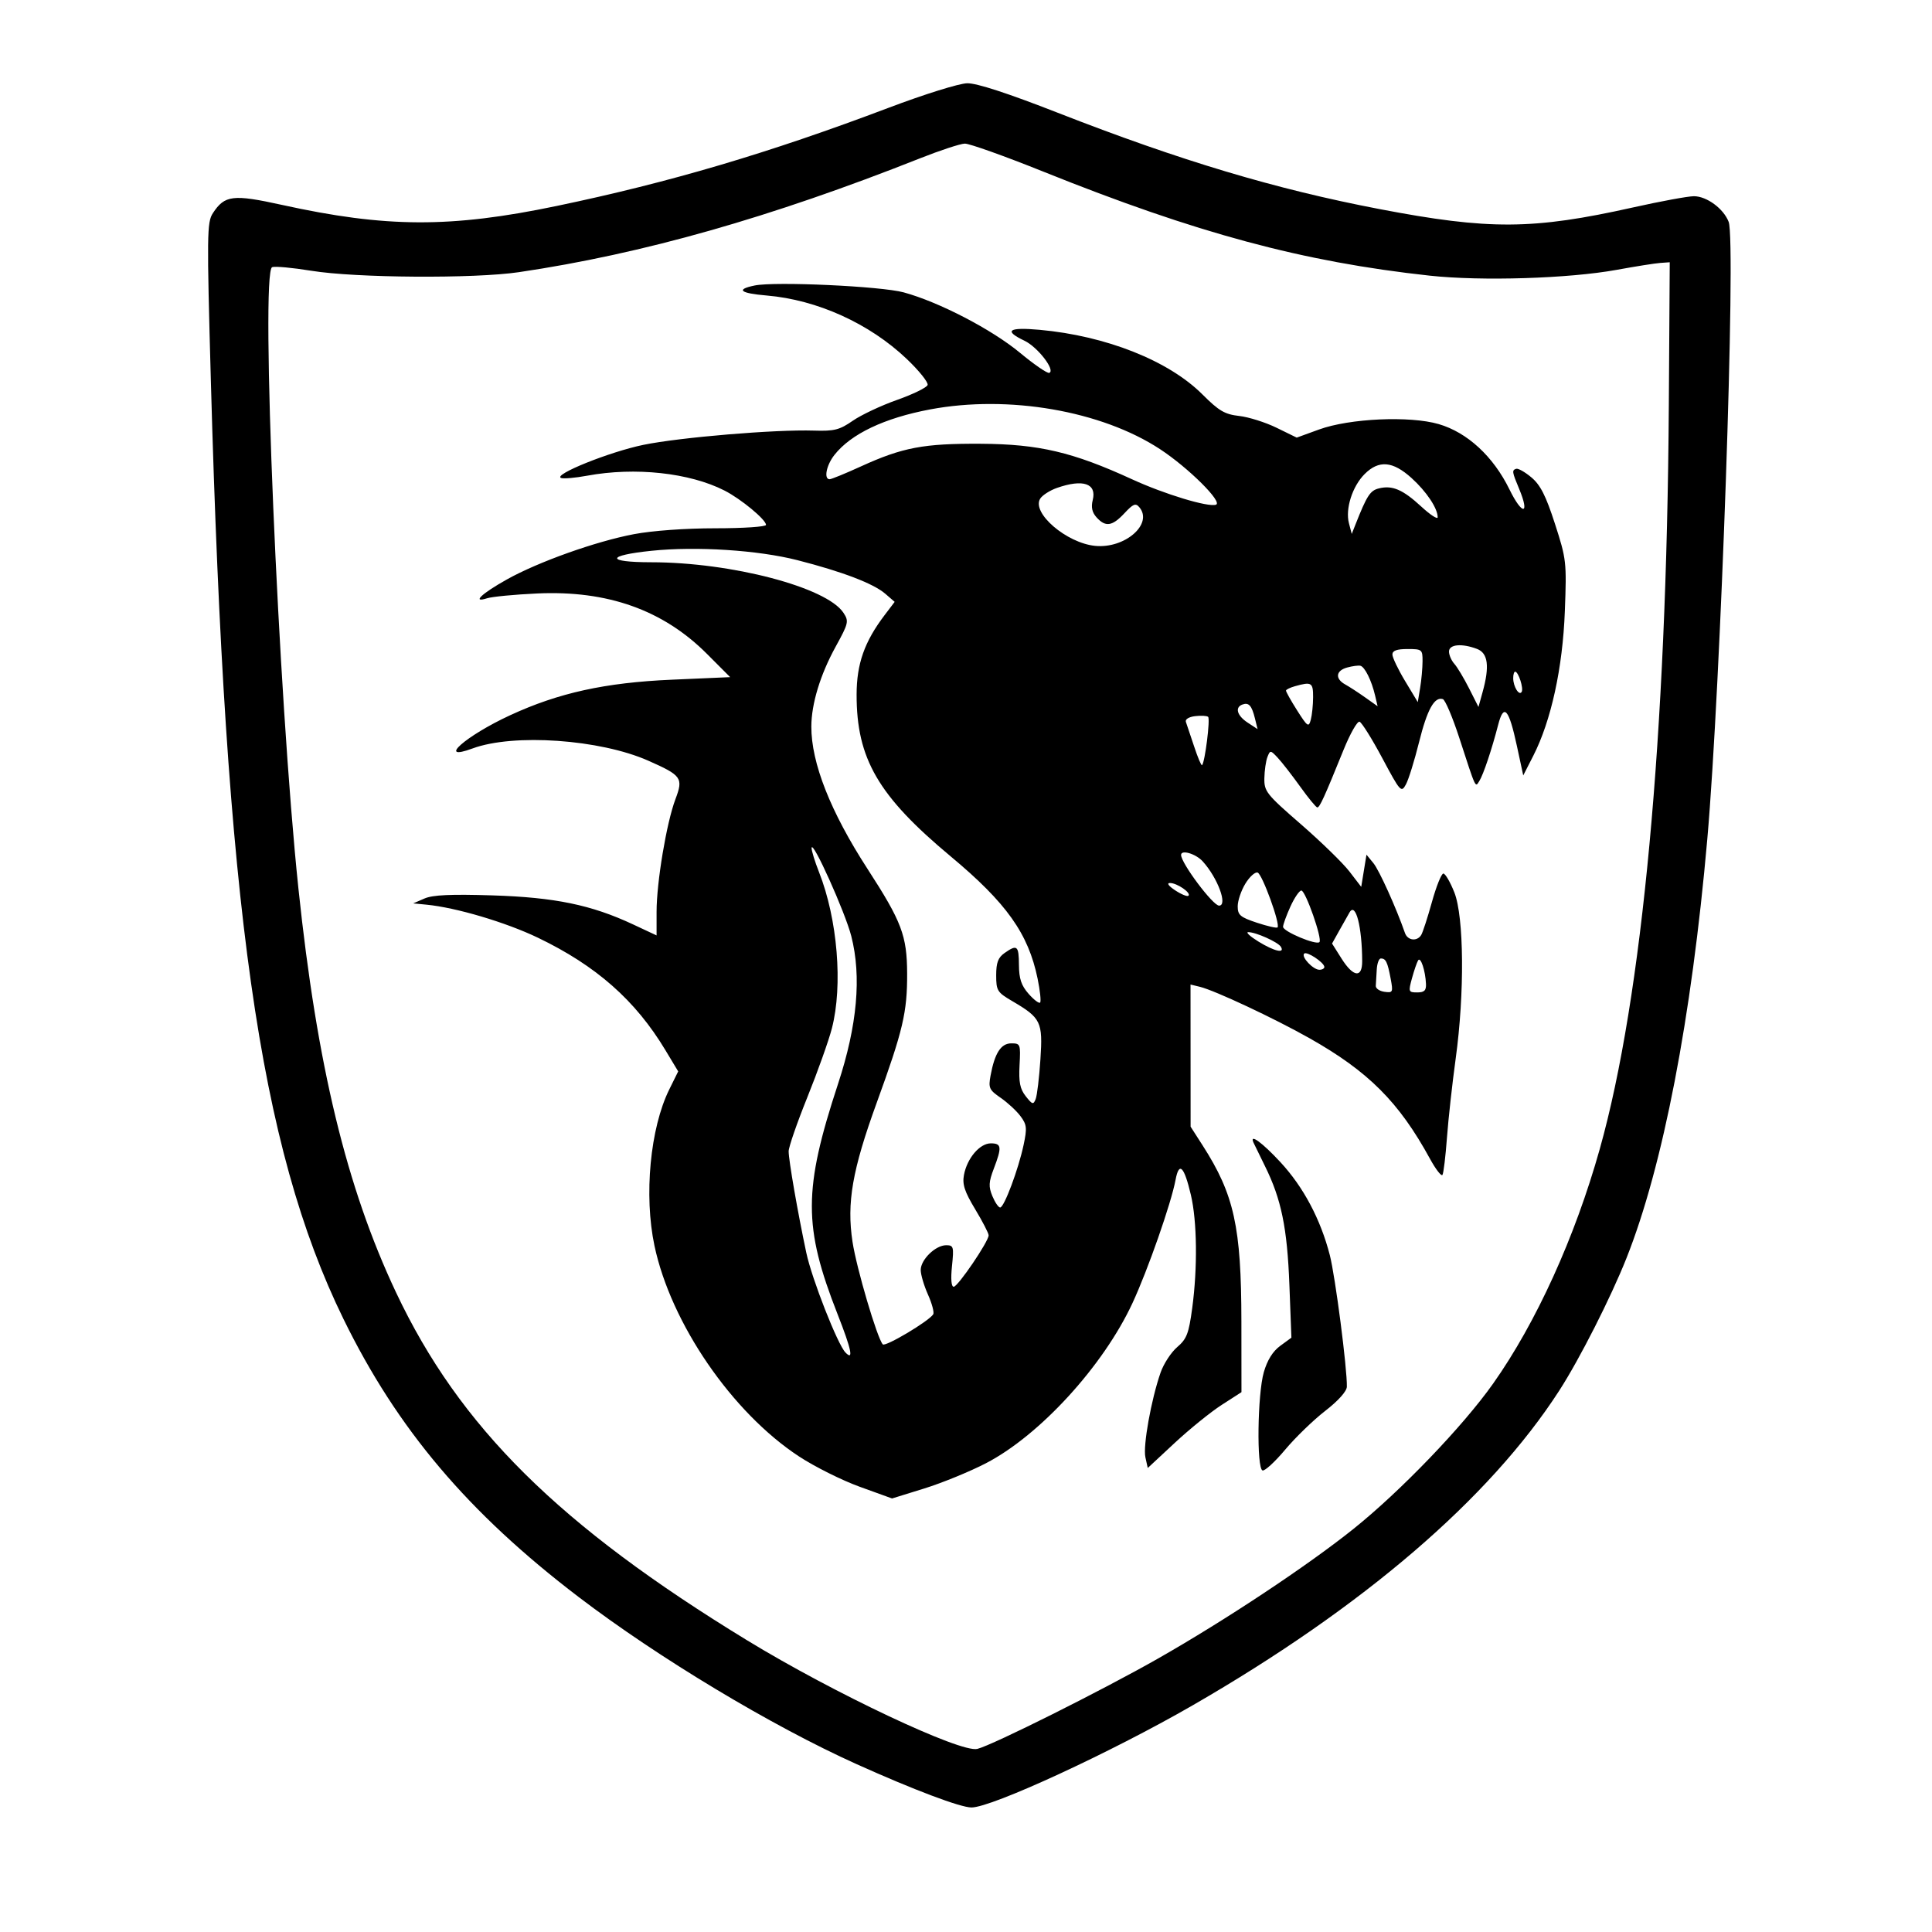 <svg xmlns="http://www.w3.org/2000/svg" width="512" height="512" viewBox="0 0 512 512" version="1.1">
	<path d="M 235.500 28.561 C 203.817 40.548, 177.490 48.335, 147.517 54.585 C 119.435 60.441, 102.307 60.373, 74.721 54.299 C 61.747 51.442, 59.550 51.705, 56.413 56.493 C 54.842 58.890, 54.804 62.113, 55.880 100.918 C 59.754 240.634, 68.692 303.885, 91.009 349.519 C 105.288 378.715, 124.044 400.889, 153.366 423.238 C 174.502 439.347, 204.433 457.345, 227 467.514 C 242.031 474.287, 254.525 479, 257.451 479 C 262.814 479, 294.393 464.421, 316 451.970 C 361.259 425.888, 394.767 397.124, 413.235 368.500 C 418.628 360.140, 426.875 343.884, 431.035 333.411 C 440.698 309.086, 448.279 269.809, 452.441 222.500 C 456.020 181.827, 460.104 64.035, 458.117 58.808 C 456.787 55.311, 452.307 52, 448.904 52 C 447.350 52, 440.098 53.336, 432.789 54.969 C 406.234 60.903, 394.661 60.976, 365.500 55.391 C 337.998 50.124, 312.805 42.580, 280.322 29.886 C 267.029 24.691, 258.840 22.022, 256.322 22.065 C 254.191 22.101, 244.980 24.975, 235.500 28.561 M 243.895 41.926 C 204.183 57.663, 170.308 67.280, 137.500 72.130 C 125.647 73.882, 94.256 73.668, 82.500 71.755 C 77.550 70.949, 72.882 70.519, 72.127 70.799 C 68.976 71.968, 73.733 184.529, 79.088 235.500 C 84.005 282.308, 91.832 314.692, 104.950 342.500 C 121.769 378.152, 148.165 404.302, 198.067 434.748 C 220.956 448.712, 254.572 464.564, 258.997 463.479 C 263.012 462.495, 292.310 447.841, 307 439.469 C 324.822 429.312, 346.395 415.001, 358.623 405.222 C 371.129 395.220, 387.682 378.004, 395.700 366.658 C 407.101 350.525, 417.381 327.909, 423.955 304.496 C 435.244 264.294, 441.691 194.888, 442.255 107.500 L 442.500 69.500 440 69.678 C 438.625 69.775, 433.450 70.595, 428.500 71.500 C 415.808 73.819, 392.600 74.543, 378.858 73.047 C 345.275 69.391, 317.136 61.814, 276.478 45.478 C 266.242 41.365, 256.884 38.027, 255.683 38.060 C 254.482 38.093, 249.178 39.833, 243.895 41.926 M 200 75.658 C 194.892 76.703, 196.112 77.716, 203.201 78.316 C 216.553 79.446, 230.423 85.730, 240.292 95.122 C 243.563 98.234, 246.053 101.341, 245.825 102.025 C 245.597 102.710, 241.956 104.489, 237.733 105.979 C 233.511 107.469, 228.230 109.954, 225.999 111.501 C 222.488 113.934, 221.098 114.286, 215.694 114.111 C 205.498 113.781, 180.172 115.900, 170.500 117.893 C 161.526 119.742, 146.434 125.817, 148.687 126.673 C 149.340 126.922, 152.460 126.647, 155.621 126.062 C 168.305 123.718, 182.751 125.282, 192.003 130.001 C 196.382 132.235, 203 137.713, 203 139.104 C 203 139.597, 196.975 140, 189.610 140 C 181.657 140, 172.880 140.634, 167.991 141.561 C 157.864 143.482, 142.652 148.904, 134.327 153.560 C 127.620 157.310, 124.925 159.878, 129.094 158.546 C 130.417 158.123, 136.377 157.551, 142.339 157.275 C 160.993 156.411, 175.749 161.660, 187.353 173.289 L 193.500 179.449 178 180.128 C 160.358 180.900, 148.039 183.611, 135.188 189.549 C 123.386 195.002, 115.573 201.915, 125.250 198.342 C 136.116 194.331, 158.991 195.925, 171.790 201.586 C 180.665 205.511, 181.124 206.162, 178.994 211.801 C 176.641 218.031, 174 233.801, 174 241.624 L 174 247.895 167.750 244.970 C 156.700 239.800, 147.046 237.808, 130.500 237.286 C 119.512 236.939, 114.698 237.159, 112.500 238.110 L 109.500 239.407 113 239.745 C 120.837 240.500, 134.025 244.410, 142.553 248.505 C 157.982 255.915, 168.375 265.077, 176.321 278.273 L 179.728 283.931 177.363 288.716 C 172.301 298.951, 170.613 316.791, 173.442 330.138 C 177.802 350.711, 193.995 374.317, 211.736 385.964 C 215.877 388.683, 223.122 392.302, 227.836 394.008 L 236.406 397.109 244.953 394.459 C 249.654 393.001, 257.006 389.992, 261.291 387.771 C 275.560 380.378, 292.394 361.976, 300.120 345.326 C 304.208 336.517, 310.374 318.880, 311.535 312.675 C 312.461 307.728, 313.803 309.046, 315.595 316.660 C 317.243 323.666, 317.387 335.978, 315.947 346.678 C 315.038 353.425, 314.491 354.843, 311.967 357 C 310.358 358.375, 308.372 361.424, 307.555 363.777 C 305.068 370.937, 302.877 383.164, 303.540 386.183 L 304.166 389.033 311.333 382.367 C 315.275 378.701, 320.863 374.180, 323.750 372.320 L 329 368.939 328.983 350.219 C 328.959 325.145, 327.075 316.584, 318.710 303.548 L 315.521 298.579 315.511 279.745 L 315.500 260.911 318 261.519 C 321.938 262.476, 337.677 269.857, 347 275.119 C 362.640 283.946, 370.727 292.037, 378.964 307.100 C 380.499 309.908, 381.988 311.821, 382.273 311.352 C 382.558 310.884, 383.092 306.450, 383.458 301.500 C 383.825 296.550, 384.869 287.100, 385.778 280.500 C 388.151 263.280, 387.984 242.984, 385.417 236.500 C 384.328 233.750, 383.017 231.500, 382.504 231.500 C 381.990 231.500, 380.628 234.891, 379.477 239.035 C 378.326 243.179, 377.046 247.117, 376.633 247.785 C 375.528 249.573, 373.029 249.263, 372.329 247.250 C 370.022 240.615, 365.506 230.616, 363.969 228.741 L 362.132 226.500 361.436 230.763 L 360.740 235.026 357.620 230.965 C 355.904 228.732, 350.113 223.091, 344.750 218.431 C 335.599 210.478, 335.004 209.729, 335.070 206.229 C 335.109 204.178, 335.477 201.643, 335.888 200.596 C 336.608 198.759, 336.706 198.768, 338.645 200.850 C 339.751 202.037, 342.421 205.471, 344.578 208.482 C 346.735 211.493, 348.769 213.967, 349.098 213.978 C 349.729 214.001, 350.932 211.365, 356.064 198.704 C 357.803 194.416, 359.706 191.069, 360.293 191.264 C 360.881 191.460, 363.598 195.809, 366.332 200.929 C 371.117 209.889, 371.351 210.148, 372.587 207.868 C 373.294 206.566, 374.857 201.538, 376.061 196.696 C 378.215 188.033, 380.131 184.561, 382.366 185.271 C 382.990 185.469, 384.944 190.067, 386.709 195.488 C 391.233 209.382, 390.929 208.727, 392.039 206.972 C 393.101 205.293, 395.359 198.560, 397.018 192.123 C 398.524 186.276, 399.863 187.778, 402 197.713 L 403.675 205.500 406.327 200.305 C 411.067 191.017, 414.128 177.008, 414.698 162 C 415.194 148.918, 415.113 148.200, 412.080 138.818 C 409.675 131.378, 408.231 128.531, 405.849 126.526 C 404.143 125.091, 402.321 124.060, 401.799 124.234 C 400.636 124.621, 400.697 125.031, 402.598 129.580 C 405.500 136.525, 403.411 136.633, 400.029 129.713 C 395.749 120.956, 388.859 114.596, 381.257 112.386 C 373.587 110.156, 357.660 110.876, 349.572 113.817 L 343.645 115.973 338.308 113.362 C 335.373 111.926, 330.920 110.520, 328.412 110.237 C 324.571 109.804, 323.037 108.906, 318.664 104.533 C 309.715 95.585, 293.126 89.001, 275.505 87.404 C 267.231 86.654, 265.893 87.625, 271.507 90.302 C 275.017 91.976, 279.814 98.221, 278.045 98.816 C 277.529 98.989, 274.045 96.592, 270.303 93.489 C 262.845 87.304, 248.881 80.048, 239.500 77.485 C 233.516 75.849, 205.418 74.550, 200 75.658 M 246.500 108.497 C 234.354 110.783, 225.515 114.988, 221.125 120.569 C 218.989 123.283, 218.258 127, 219.859 127 C 220.332 127, 224.044 125.481, 228.109 123.625 C 239.199 118.561, 244.772 117.509, 260 117.603 C 275.331 117.698, 284.304 119.809, 300 127.013 C 308.603 130.962, 320.130 134.457, 322.235 133.755 C 324.156 133.115, 314.947 123.966, 307.401 119.019 C 291.892 108.851, 267.249 104.594, 246.500 108.497 M 361.635 125.637 C 358.389 128.884, 356.485 134.853, 357.482 138.659 L 358.227 141.500 359.214 139 C 362.247 131.324, 363.094 130.014, 365.399 129.436 C 368.975 128.538, 371.741 129.720, 376.646 134.241 C 379.041 136.449, 381 137.725, 381 137.078 C 381 134.712, 378.031 130.261, 374.062 126.675 C 369.085 122.179, 365.402 121.871, 361.635 125.637 M 280.096 129.306 C 278.224 129.963, 276.230 131.242, 275.665 132.149 C 273.321 135.912, 282.636 143.914, 290.232 144.662 C 298.097 145.436, 305.635 138.880, 301.965 134.458 C 300.962 133.250, 300.343 133.492, 297.987 136.013 C 294.753 139.476, 292.981 139.741, 290.606 137.118 C 289.413 135.799, 289.108 134.420, 289.587 132.510 C 290.688 128.122, 287.012 126.881, 280.096 129.306 M 172.664 145.963 C 160.569 147.213, 160.502 148.999, 172.550 149.004 C 193.878 149.013, 219.098 155.641, 223.528 162.402 C 224.997 164.644, 224.879 165.150, 221.453 171.384 C 217.380 178.795, 215.030 186.514, 215.012 192.540 C 214.984 202.187, 220.086 215.117, 229.900 230.266 C 238.960 244.252, 240.362 247.955, 240.400 258 C 240.439 268.251, 239.301 273.085, 232.347 292.218 C 225.861 310.064, 224.350 318.743, 225.926 329.103 C 226.991 336.111, 232.453 354.619, 233.942 356.268 C 234.613 357.011, 246.194 350.113, 247.311 348.306 C 247.615 347.814, 246.994 345.470, 245.932 343.097 C 244.869 340.723, 244 337.784, 244 336.565 C 244 333.811, 247.914 330, 250.742 330 C 252.706 330, 252.815 330.389, 252.288 335.500 C 251.932 338.951, 252.101 341, 252.743 341 C 253.848 341, 262 328.999, 262 327.371 C 262 326.827, 260.395 323.716, 258.432 320.458 C 255.613 315.776, 254.989 313.870, 255.459 311.368 C 256.288 306.946, 259.643 303, 262.573 303 C 265.434 303, 265.552 303.989, 263.371 309.698 C 262.011 313.259, 261.949 314.462, 262.992 316.982 C 263.680 318.642, 264.606 320, 265.049 320 C 266.103 320, 269.890 309.896, 271.265 303.416 C 272.216 298.932, 272.116 298.029, 270.422 295.771 C 269.365 294.362, 267.003 292.181, 265.173 290.923 C 262.150 288.846, 261.906 288.310, 262.503 285.068 C 263.604 279.085, 265.267 276.500, 268.013 276.500 C 270.410 276.500, 270.489 276.708, 270.192 282.268 C 269.950 286.795, 270.304 288.571, 271.835 290.518 C 273.579 292.735, 273.859 292.813, 274.467 291.249 C 274.841 290.287, 275.406 285.559, 275.722 280.743 C 276.376 270.784, 275.889 269.777, 268.251 265.301 C 264.283 262.976, 264 262.520, 264 258.462 C 264 255.102, 264.505 253.760, 266.223 252.557 C 269.565 250.215, 269.997 250.577, 270.032 255.750 C 270.056 259.373, 270.661 261.180, 272.583 263.365 C 273.969 264.941, 275.344 265.990, 275.639 265.695 C 275.933 265.400, 275.633 262.535, 274.972 259.329 C 272.509 247.397, 266.737 239.284, 251.933 226.944 C 232.730 210.938, 226.988 201.060, 227.010 184.068 C 227.020 175.918, 229.092 170.044, 234.440 163 L 237.097 159.500 234.598 157.340 C 231.483 154.649, 223.244 151.500, 211.361 148.460 C 200.914 145.787, 184.575 144.733, 172.664 145.963 M 384 172.671 C 384 173.590, 384.637 175.053, 385.416 175.921 C 386.195 176.790, 387.952 179.717, 389.321 182.426 L 391.809 187.352 392.899 183.426 C 394.800 176.580, 394.353 173.085, 391.435 171.975 C 387.389 170.437, 384 170.754, 384 172.671 M 369 173.450 C 369 174.247, 370.514 177.413, 372.364 180.484 L 375.727 186.068 376.353 182.284 C 376.697 180.203, 376.983 177.037, 376.989 175.250 C 377 172.123, 376.848 172, 373 172 C 370.173 172, 369 172.425, 369 173.450 M 357 176.900 C 353.991 177.731, 353.753 179.869, 356.500 181.389 C 357.600 181.997, 359.980 183.545, 361.789 184.828 L 365.079 187.162 364.417 184.331 C 363.483 180.333, 361.675 176.686, 360.500 176.429 C 359.950 176.309, 358.375 176.521, 357 176.900 M 401.015 179.750 C 401.035 181.981, 402.590 184.483, 403.258 183.357 C 403.813 182.419, 402.390 178, 401.532 178 C 401.240 178, 401.007 178.787, 401.015 179.750 M 343.191 181.850 C 341.921 182.207, 340.847 182.725, 340.804 183 C 340.762 183.275, 342.085 185.641, 343.745 188.258 C 346.498 192.599, 346.815 192.819, 347.368 190.758 C 347.700 189.516, 347.979 186.813, 347.986 184.750 C 348 180.873, 347.574 180.615, 343.191 181.850 M 329.250 186.708 C 327.193 187.463, 327.828 189.657, 330.637 191.498 L 333.273 193.225 332.566 190.363 C 331.725 186.960, 330.936 186.090, 329.250 186.708 M 316.671 189.791 C 315.028 189.998, 314.024 190.641, 314.276 191.324 C 314.514 191.971, 315.495 194.892, 316.456 197.815 C 317.417 200.738, 318.362 202.972, 318.554 202.779 C 319.328 202.006, 320.773 190.464, 320.159 189.967 C 319.796 189.674, 318.227 189.594, 316.671 189.791 M 215.086 224.713 C 215.039 225.380, 215.921 228.262, 217.046 231.117 C 221.963 243.592, 223.408 261.149, 220.455 272.540 C 219.605 275.818, 216.680 284.028, 213.955 290.785 C 211.230 297.542, 209 303.986, 209 305.106 C 209 307.488, 211.402 321.292, 213.680 332 C 215.155 338.938, 221.966 356.282, 224.059 358.433 C 226.280 360.716, 225.656 357.680, 221.979 348.314 C 212.848 325.054, 212.865 315.303, 222.086 287.245 C 227.189 271.718, 228.346 258.801, 225.595 248.066 C 223.973 241.734, 215.253 222.356, 215.086 224.713 M 313 226.566 C 313 228.751, 321.430 240, 323.067 240 C 325.434 240, 322.691 232.606, 318.709 228.250 C 316.874 226.243, 313 225.101, 313 226.566 M 330.034 234.177 C 328.919 236.004, 328.006 238.701, 328.004 240.170 C 328 242.491, 328.661 243.059, 333.065 244.522 C 335.850 245.447, 338.323 246.010, 338.559 245.774 C 339.358 244.975, 334.510 231.629, 333.280 231.240 C 332.609 231.027, 331.148 232.349, 330.034 234.177 M 311.459 235.964 C 313.087 237.037, 314.661 237.672, 314.958 237.376 C 315.723 236.610, 311.926 233.999, 310.059 234.007 C 309.121 234.011, 309.678 234.790, 311.459 235.964 M 341.973 240.250 C 340.912 242.588, 340.034 245.001, 340.022 245.614 C 339.998 246.840, 348.794 250.540, 349.664 249.670 C 350.485 248.848, 345.979 236, 344.870 236 C 344.338 236, 343.034 237.912, 341.973 240.250 M 357.669 241.750 C 357.422 242.162, 356.272 244.199, 355.113 246.275 L 353.006 250.050 355.516 254.025 C 358.632 258.962, 361.003 259.276, 360.991 254.750 C 360.967 245.659, 359.280 239.060, 357.669 241.750 M 333.500 249.526 C 337.687 252.105, 340.599 252.778, 339.437 250.898 C 338.661 249.642, 332.712 246.984, 330.782 247.031 C 330.077 247.048, 331.300 248.171, 333.500 249.526 M 345.619 252.714 C 344.764 253.570, 347.994 257, 349.655 257 C 350.395 257, 350.986 256.663, 350.969 256.250 C 350.919 255.066, 346.312 252.021, 345.619 252.714 M 364.850 257 C 364.767 258.650, 364.655 260.563, 364.600 261.250 C 364.545 261.938, 365.570 262.651, 366.877 262.836 C 369.126 263.154, 369.216 262.965, 368.537 259.344 C 367.711 254.944, 367.253 254, 365.941 254 C 365.423 254, 364.933 255.350, 364.850 257 M 375.814 254.510 C 375.484 255.055, 374.752 257.188, 374.188 259.250 C 373.207 262.833, 373.269 263, 375.581 263 C 377.452 263, 377.977 262.491, 377.900 260.750 C 377.744 257.212, 376.476 253.419, 375.814 254.510 M 332.167 302.762 C 332.350 303.182, 333.724 305.994, 335.220 309.012 C 339.560 317.770, 341.127 325.381, 341.702 340.500 L 342.235 354.500 339.271 356.667 C 337.301 358.106, 335.840 360.455, 334.917 363.667 C 333.243 369.491, 332.987 389.143, 334.579 389.685 C 335.172 389.887, 337.872 387.410, 340.579 384.181 C 343.285 380.951, 348.060 376.327, 351.190 373.905 C 354.647 371.228, 356.899 368.715, 356.930 367.500 C 357.048 362.841, 353.868 338.275, 352.416 332.633 C 349.973 323.137, 345.429 314.578, 339.343 308.004 C 334.537 302.813, 331.087 300.293, 332.167 302.762" stroke="none" fill="black" fill-rule="evenodd"/>
</svg>